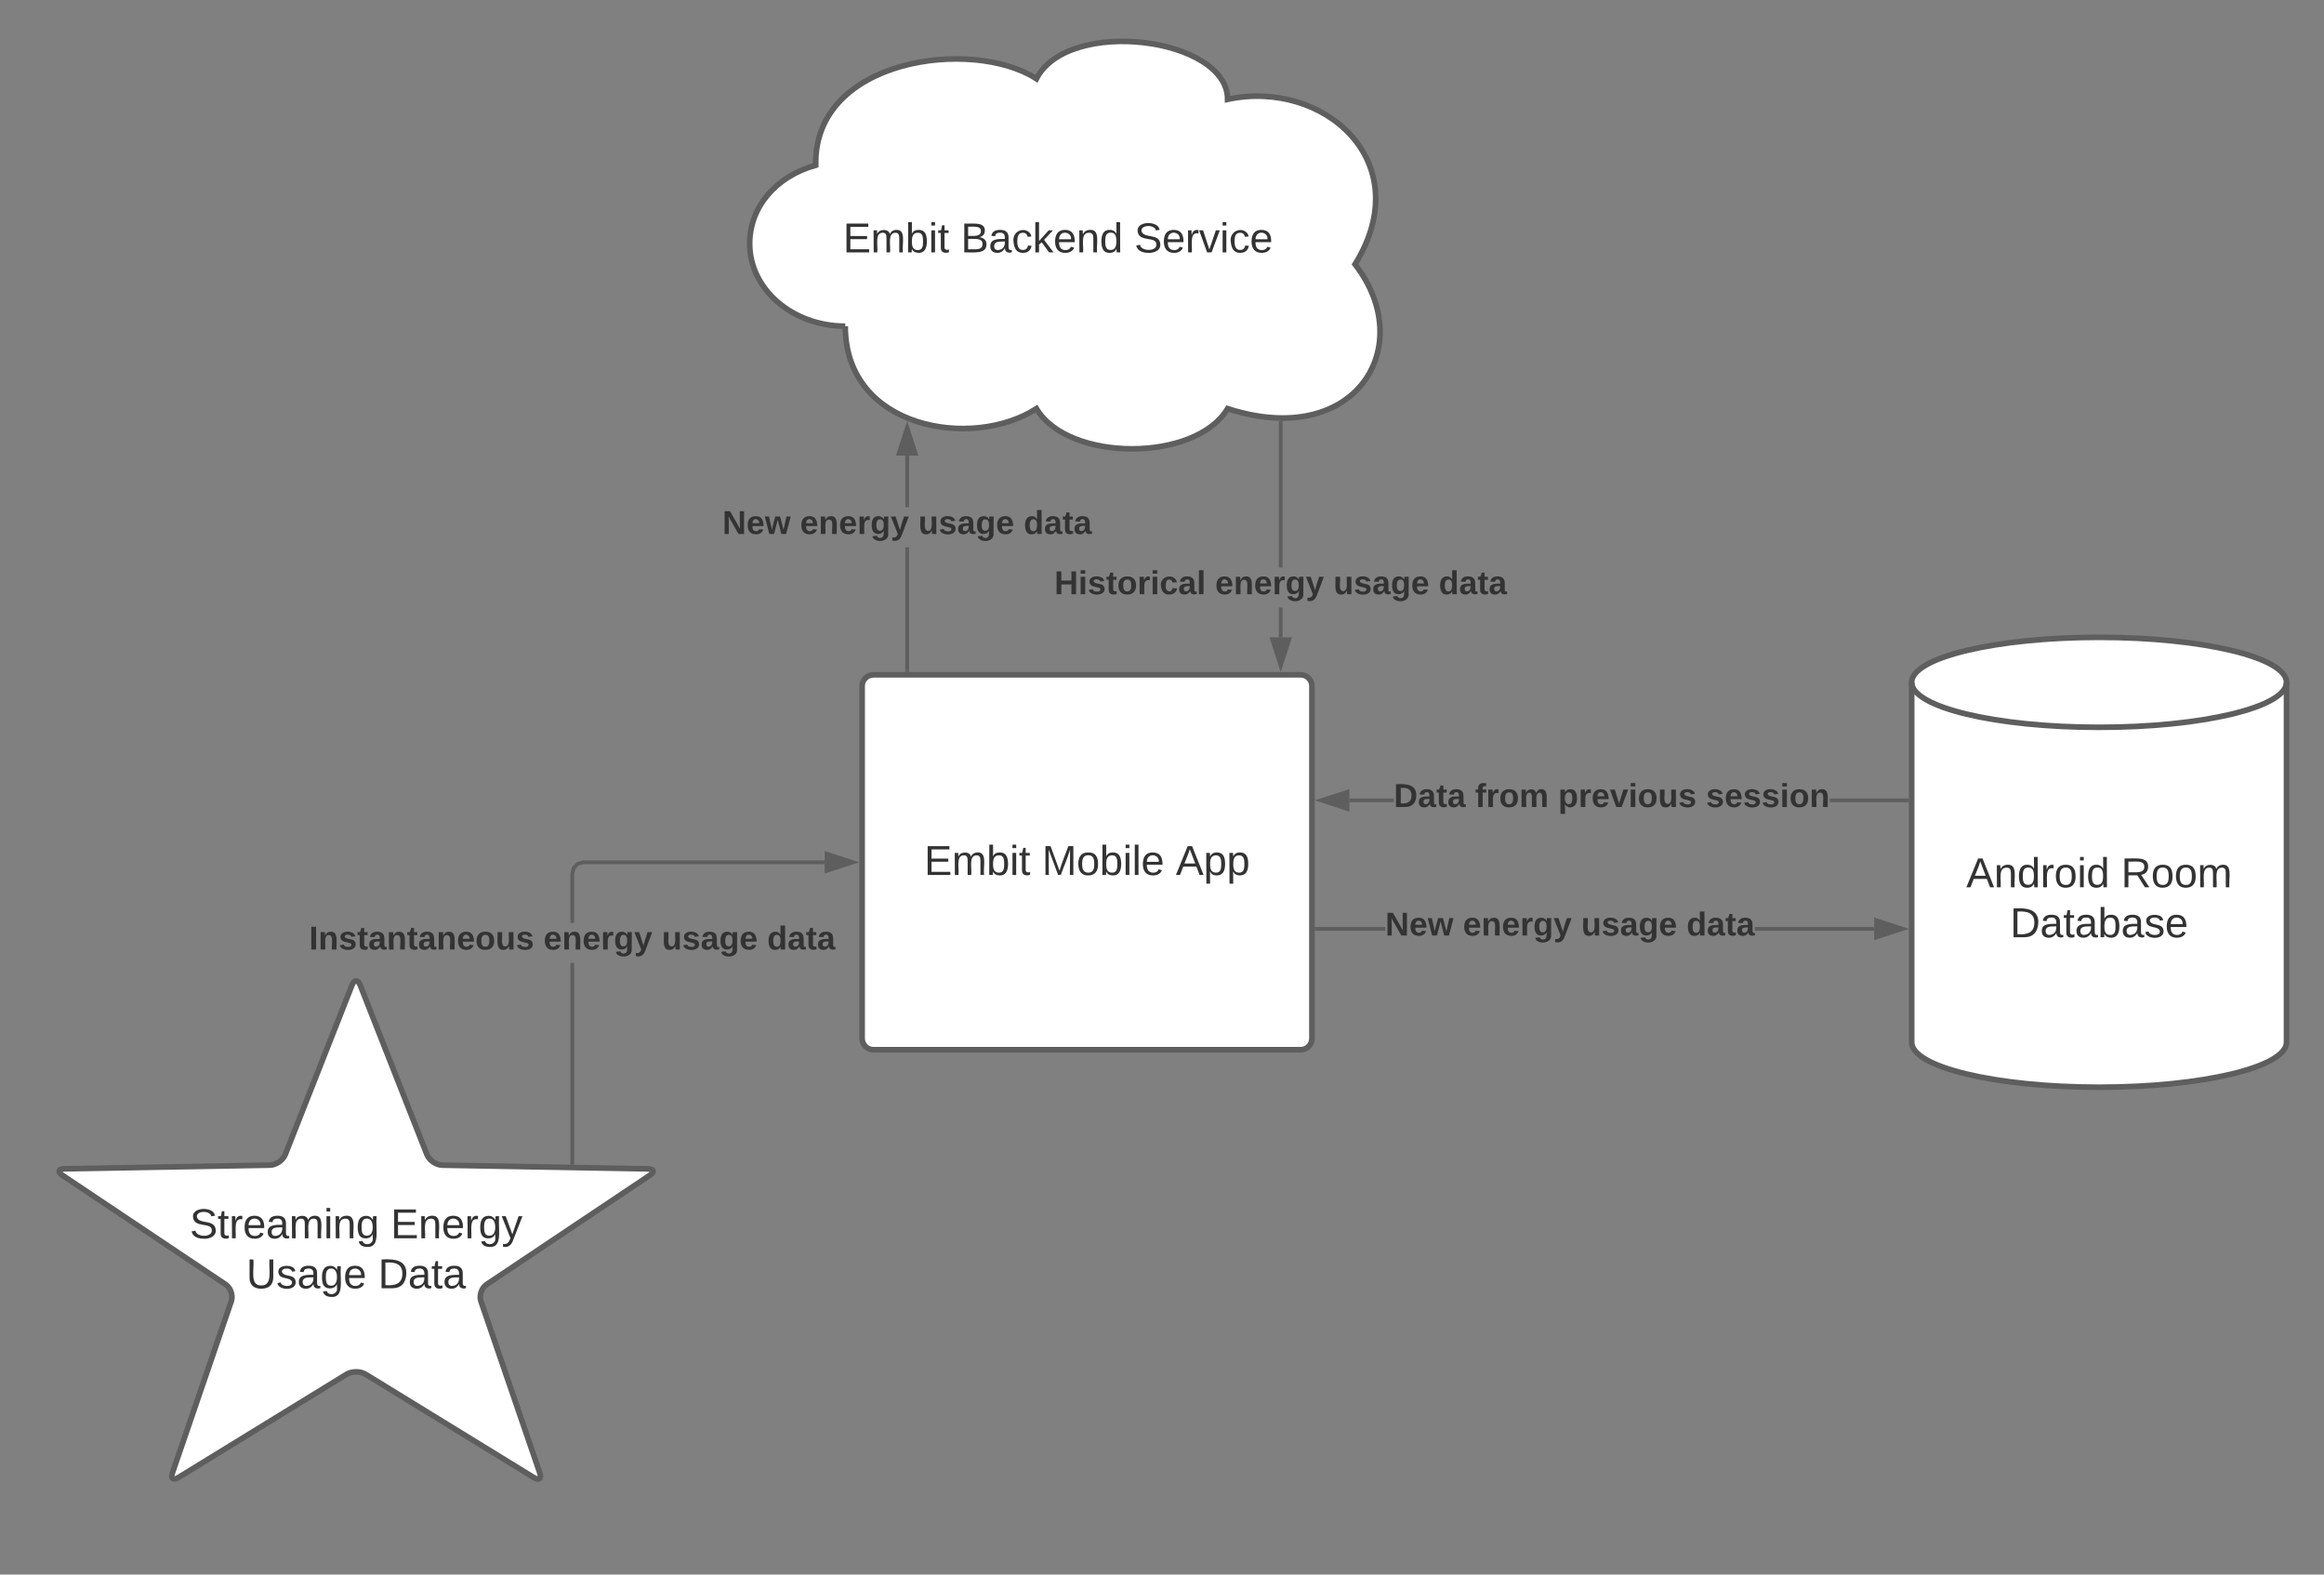 <svg xmlns="http://www.w3.org/2000/svg" xmlns:xlink="http://www.w3.org/1999/xlink" xmlns:lucid="lucid" width="1240" height="840"><rect width="100%" height="100%" fill="#808080" stroke="none"/><g transform="translate(-240 -100)" lucid:page-tab-id="0_0"><path d="M700 466c0-3.3 2.7-6 6-6h228c3.3 0 6 2.7 6 6v188c0 3.3-2.7 6-6 6H706c-3.3 0-6-2.7-6-6z" stroke="#5e5e5e" stroke-width="3" fill="#fff"/><use xlink:href="#a" transform="matrix(1,0,0,1,712,472) translate(21.117 94.778)"/><use xlink:href="#b" transform="matrix(1,0,0,1,712,472) translate(83.957 94.778)"/><use xlink:href="#c" transform="matrix(1,0,0,1,712,472) translate(155.377 94.778)"/><path d="M1460 656c0 13.25-44.77 24-100 24s-100-10.75-100-24V464c0-13.25 44.77-24 100-24s100 10.75 100 24z" stroke="#5e5e5e" stroke-width="3" fill="#fff"/><path d="M1460 464c0 13.25-44.77 24-100 24s-100-10.75-100-24" stroke="#5e5e5e" stroke-width="3" fill="none"/><use xlink:href="#d" transform="matrix(1,0,0,1,1265,493) translate(24.136 80.34)"/><use xlink:href="#e" transform="matrix(1,0,0,1,1265,493) translate(106.728 80.34)"/><use xlink:href="#f" transform="matrix(1,0,0,1,1265,493) translate(47.5 107.007)"/><path d="M691 274c-28.17 0-51-19.7-51-44 0-19.44 13.8-35.84 35.24-41.85C674 131 759 120 793 142c17-33 102-22 102 11 51-11 102 33 68 88 34 44 0 99-68 77-17 28.6-85 28.6-102 0-34 22-102 11-102-44z" stroke="#5e5e5e" stroke-width="3" fill="#fff"/><use xlink:href="#a" transform="matrix(1,0,0,1,645,125) translate(44.809 109.653)"/><use xlink:href="#g" transform="matrix(1,0,0,1,645,125) translate(107.648 109.653)"/><use xlink:href="#h" transform="matrix(1,0,0,1,645,125) translate(200.241 109.653)"/><path d="M432.2 625.58c-1.22-3.08-3.18-3.08-4.4 0l-35.57 90.3c-1.2 3.08-4.9 5.63-8.2 5.7l-109.7 1.96c-3.32.06-3.78 1.6-1.02 3.44l87.04 58.22c2.76 1.85 4.12 5.88 3.04 9.02l-31.36 91.46c-1.07 3.13.35 4.27 3.17 2.53l89.7-55.06c2.8-1.73 7.4-1.73 10.2 0l89.7 55.07c2.83 1.75 4.25.6 3.18-2.52l-31.36-91.46c-1.08-3.14.28-7.17 3.04-9.02l87.03-58.22c2.75-1.84 2.3-3.38-1.02-3.44l-109.7-1.97c-3.32-.06-7-2.6-8.2-5.7z" stroke="#5e5e5e" stroke-width="3" fill="#fff"/><use xlink:href="#i" transform="matrix(1,0,0,1,265,625) translate(76.24 135.59)"/><use xlink:href="#j" transform="matrix(1,0,0,1,265,625) translate(183.462 135.59)"/><use xlink:href="#k" transform="matrix(1,0,0,1,265,625) translate(106.425 162.257)"/><use xlink:href="#l" transform="matrix(1,0,0,1,265,625) translate(176.733 162.257)"/><path d="M725.04 457.5h-2v-65.53h2zm0-86.86h-2v-27.58h2z" fill="#5e5e5e"/><path d="M725.04 458.5h-2v-1.03h2zM728.67 342.06h-9.27l4.64-14.27z" fill="#5e5e5e"/><path d="M730.05 343.06h-12.02l6-18.5zm-9.27-2h6.52l-3.26-10.03z" fill="#5e5e5e"/><use xlink:href="#m" transform="matrix(1,0,0,1,625.447,370.64) translate(0 14.222)"/><use xlink:href="#n" transform="matrix(1,0,0,1,625.447,370.64) translate(41.432 14.222)"/><use xlink:href="#o" transform="matrix(1,0,0,1,625.447,370.64) translate(104.543 14.222)"/><use xlink:href="#p" transform="matrix(1,0,0,1,625.447,370.64) translate(160.741 14.222)"/><path d="M546.35 720.3h-2V613.67h2zM680 561H551.48l-2.64.7-1.77 1.8-.72 2.63v26.2h-2v-26.46l.93-3.42 2.53-2.53 3.42-.92H680zM546.35 721.33l-2-.03v-1h2zM695.26 560L681 564.64v-9.28z" fill="#5e5e5e"/><path d="M698.5 560l-18.5 6v-12zm-16.5 3.26l10.03-3.26-10.03-3.26z" fill="#5e5e5e"/><use xlink:href="#q" transform="matrix(1,0,0,1,404.932,592.328) translate(0 14.222)"/><use xlink:href="#n" transform="matrix(1,0,0,1,404.932,592.328) translate(125.086 14.222)"/><use xlink:href="#o" transform="matrix(1,0,0,1,404.932,592.328) translate(188.198 14.222)"/><use xlink:href="#p" transform="matrix(1,0,0,1,404.932,592.328) translate(244.395 14.222)"/><path d="M979.12 596.52H942.5v-2h36.62zm260.88 0h-63.7v-2h63.7z" fill="#5e5e5e"/><path d="M942.53 596.52h-1.03v-2h1.03zM1255.26 595.52l-14.26 4.64v-9.27z" fill="#5e5e5e"/><path d="M1258.5 595.52l-18.5 6.02V589.5zm-16.5 3.26l10.03-3.26-10.03-3.25z" fill="#5e5e5e"/><g><use xlink:href="#m" transform="matrix(1,0,0,1,979.124,584.858) translate(0 14.222)"/><use xlink:href="#n" transform="matrix(1,0,0,1,979.124,584.858) translate(41.432 14.222)"/><use xlink:href="#o" transform="matrix(1,0,0,1,979.124,584.858) translate(104.543 14.222)"/><use xlink:href="#p" transform="matrix(1,0,0,1,979.124,584.858) translate(160.741 14.222)"/></g><path d="M983.68 527.97H960v-2h23.68zm273.82 0h-41.18v-2h41.18z" fill="#5e5e5e"/><path d="M1258.5 527.97h-1.03v-2h1.03zM959 531.6l-14.26-4.63 14.26-4.63z" fill="#5e5e5e"/><path d="M960 533l-18.5-6.03 18.5-6zm-12.03-6.03l10.03 3.26v-6.5z" fill="#5e5e5e"/><g><use xlink:href="#r" transform="matrix(1,0,0,1,983.679,516.308) translate(0 14.222)"/><use xlink:href="#s" transform="matrix(1,0,0,1,983.679,516.308) translate(43.358 14.222)"/><use xlink:href="#t" transform="matrix(1,0,0,1,983.679,516.308) translate(87.704 14.222)"/><use xlink:href="#u" transform="matrix(1,0,0,1,983.679,516.308) translate(166.568 14.222)"/></g><path d="M924.34 440h-2v-15.9h2zm0-37.23h-2v-77.3h2z" fill="#5e5e5e"/><path d="M924.34 324.47v1.02h-2v-1.05zM923.34 455.26L918.7 441H928z" fill="#5e5e5e"/><path d="M923.34 458.5l-6-18.5h12zm-3.26-16.5l3.26 10.03L926.6 442z" fill="#5e5e5e"/><g><use xlink:href="#v" transform="matrix(1,0,0,1,802.577,402.773) translate(0 14.222)"/><use xlink:href="#n" transform="matrix(1,0,0,1,802.577,402.773) translate(85.778 14.222)"/><use xlink:href="#o" transform="matrix(1,0,0,1,802.577,402.773) translate(148.889 14.222)"/><use xlink:href="#p" transform="matrix(1,0,0,1,802.577,402.773) translate(205.086 14.222)"/></g><defs><path fill="#333" d="M30 0v-248h187v28H63v79h144v27H63v87h162V0H30" id="w"/><path fill="#333" d="M210-169c-67 3-38 105-44 169h-31v-121c0-29-5-50-35-48C34-165 62-65 56 0H25l-1-190h30c1 10-1 24 2 32 10-44 99-50 107 0 11-21 27-35 58-36 85-2 47 119 55 194h-31v-121c0-29-5-49-35-48" id="x"/><path fill="#333" d="M115-194c53 0 69 39 70 98 0 66-23 100-70 100C84 3 66-7 56-30L54 0H23l1-261h32v101c10-23 28-34 59-34zm-8 174c40 0 45-34 45-75 0-40-5-75-45-74-42 0-51 32-51 76 0 43 10 73 51 73" id="y"/><path fill="#333" d="M24-231v-30h32v30H24zM24 0v-190h32V0H24" id="z"/><path fill="#333" d="M59-47c-2 24 18 29 38 22v24C64 9 27 4 27-40v-127H5v-23h24l9-43h21v43h35v23H59v120" id="A"/><g id="a"><use transform="matrix(0.062,0,0,0.062,0,0)" xlink:href="#w"/><use transform="matrix(0.062,0,0,0.062,14.815,0)" xlink:href="#x"/><use transform="matrix(0.062,0,0,0.062,33.272,0)" xlink:href="#y"/><use transform="matrix(0.062,0,0,0.062,45.617,0)" xlink:href="#z"/><use transform="matrix(0.062,0,0,0.062,50.494,0)" xlink:href="#A"/></g><path fill="#333" d="M240 0l2-218c-23 76-54 145-80 218h-23L58-218 59 0H30v-248h44l77 211c21-75 51-140 76-211h43V0h-30" id="B"/><path fill="#333" d="M100-194c62-1 85 37 85 99 1 63-27 99-86 99S16-35 15-95c0-66 28-99 85-99zM99-20c44 1 53-31 53-75 0-43-8-75-51-75s-53 32-53 75 10 74 51 75" id="C"/><path fill="#333" d="M24 0v-261h32V0H24" id="D"/><path fill="#333" d="M100-194c63 0 86 42 84 106H49c0 40 14 67 53 68 26 1 43-12 49-29l28 8c-11 28-37 45-77 45C44 4 14-33 15-96c1-61 26-98 85-98zm52 81c6-60-76-77-97-28-3 7-6 17-6 28h103" id="E"/><g id="b"><use transform="matrix(0.062,0,0,0.062,0,0)" xlink:href="#B"/><use transform="matrix(0.062,0,0,0.062,18.457,0)" xlink:href="#C"/><use transform="matrix(0.062,0,0,0.062,30.802,0)" xlink:href="#y"/><use transform="matrix(0.062,0,0,0.062,43.148,0)" xlink:href="#z"/><use transform="matrix(0.062,0,0,0.062,48.025,0)" xlink:href="#D"/><use transform="matrix(0.062,0,0,0.062,52.901,0)" xlink:href="#E"/></g><path fill="#333" d="M205 0l-28-72H64L36 0H1l101-248h38L239 0h-34zm-38-99l-47-123c-12 45-31 82-46 123h93" id="F"/><path fill="#333" d="M115-194c55 1 70 41 70 98S169 2 115 4C84 4 66-9 55-30l1 105H24l-1-265h31l2 30c10-21 28-34 59-34zm-8 174c40 0 45-34 45-75s-6-73-45-74c-42 0-51 32-51 76 0 43 10 73 51 73" id="G"/><g id="c"><use transform="matrix(0.062,0,0,0.062,0,0)" xlink:href="#F"/><use transform="matrix(0.062,0,0,0.062,14.815,0)" xlink:href="#G"/><use transform="matrix(0.062,0,0,0.062,27.16,0)" xlink:href="#G"/></g><path fill="#333" d="M117-194c89-4 53 116 60 194h-32v-121c0-31-8-49-39-48C34-167 62-67 57 0H25l-1-190h30c1 10-1 24 2 32 11-22 29-35 61-36" id="H"/><path fill="#333" d="M85-194c31 0 48 13 60 33l-1-100h32l1 261h-30c-2-10 0-23-3-31C134-8 116 4 85 4 32 4 16-35 15-94c0-66 23-100 70-100zm9 24c-40 0-46 34-46 75 0 40 6 74 45 74 42 0 51-32 51-76 0-42-9-74-50-73" id="I"/><path fill="#333" d="M114-163C36-179 61-72 57 0H25l-1-190h30c1 12-1 29 2 39 6-27 23-49 58-41v29" id="J"/><g id="d"><use transform="matrix(0.062,0,0,0.062,0,0)" xlink:href="#F"/><use transform="matrix(0.062,0,0,0.062,14.815,0)" xlink:href="#H"/><use transform="matrix(0.062,0,0,0.062,27.16,0)" xlink:href="#I"/><use transform="matrix(0.062,0,0,0.062,39.506,0)" xlink:href="#J"/><use transform="matrix(0.062,0,0,0.062,46.852,0)" xlink:href="#C"/><use transform="matrix(0.062,0,0,0.062,59.198,0)" xlink:href="#z"/><use transform="matrix(0.062,0,0,0.062,64.074,0)" xlink:href="#I"/></g><path fill="#333" d="M233-177c-1 41-23 64-60 70L243 0h-38l-65-103H63V0H30v-248c88 3 205-21 203 71zM63-129c60-2 137 13 137-47 0-61-80-42-137-45v92" id="K"/><g id="e"><use transform="matrix(0.062,0,0,0.062,0,0)" xlink:href="#K"/><use transform="matrix(0.062,0,0,0.062,15.988,0)" xlink:href="#C"/><use transform="matrix(0.062,0,0,0.062,28.333,0)" xlink:href="#C"/><use transform="matrix(0.062,0,0,0.062,40.679,0)" xlink:href="#x"/></g><path fill="#333" d="M30-248c118-7 216 8 213 122C240-48 200 0 122 0H30v-248zM63-27c89 8 146-16 146-99s-60-101-146-95v194" id="L"/><path fill="#333" d="M141-36C126-15 110 5 73 4 37 3 15-17 15-53c-1-64 63-63 125-63 3-35-9-54-41-54-24 1-41 7-42 31l-33-3c5-37 33-52 76-52 45 0 72 20 72 64v82c-1 20 7 32 28 27v20c-31 9-61-2-59-35zM48-53c0 20 12 33 32 33 41-3 63-29 60-74-43 2-92-5-92 41" id="M"/><path fill="#333" d="M135-143c-3-34-86-38-87 0 15 53 115 12 119 90S17 21 10-45l28-5c4 36 97 45 98 0-10-56-113-15-118-90-4-57 82-63 122-42 12 7 21 19 24 35" id="N"/><g id="f"><use transform="matrix(0.062,0,0,0.062,0,0)" xlink:href="#L"/><use transform="matrix(0.062,0,0,0.062,15.988,0)" xlink:href="#M"/><use transform="matrix(0.062,0,0,0.062,28.333,0)" xlink:href="#A"/><use transform="matrix(0.062,0,0,0.062,34.506,0)" xlink:href="#M"/><use transform="matrix(0.062,0,0,0.062,46.852,0)" xlink:href="#y"/><use transform="matrix(0.062,0,0,0.062,59.198,0)" xlink:href="#M"/><use transform="matrix(0.062,0,0,0.062,71.543,0)" xlink:href="#N"/><use transform="matrix(0.062,0,0,0.062,82.654,0)" xlink:href="#E"/></g><path fill="#333" d="M160-131c35 5 61 23 61 61C221 17 115-2 30 0v-248c76 3 177-17 177 60 0 33-19 50-47 57zm-97-11c50-1 110 9 110-42 0-47-63-36-110-37v79zm0 115c55-2 124 14 124-45 0-56-70-42-124-44v89" id="O"/><path fill="#333" d="M96-169c-40 0-48 33-48 73s9 75 48 75c24 0 41-14 43-38l32 2c-6 37-31 61-74 61-59 0-76-41-82-99-10-93 101-131 147-64 4 7 5 14 7 22l-32 3c-4-21-16-35-41-35" id="P"/><path fill="#333" d="M143 0L79-87 56-68V0H24v-261h32v163l83-92h37l-77 82L181 0h-38" id="Q"/><g id="g"><use transform="matrix(0.062,0,0,0.062,0,0)" xlink:href="#O"/><use transform="matrix(0.062,0,0,0.062,14.815,0)" xlink:href="#M"/><use transform="matrix(0.062,0,0,0.062,27.16,0)" xlink:href="#P"/><use transform="matrix(0.062,0,0,0.062,38.272,0)" xlink:href="#Q"/><use transform="matrix(0.062,0,0,0.062,49.383,0)" xlink:href="#E"/><use transform="matrix(0.062,0,0,0.062,61.728,0)" xlink:href="#H"/><use transform="matrix(0.062,0,0,0.062,74.074,0)" xlink:href="#I"/></g><path fill="#333" d="M185-189c-5-48-123-54-124 2 14 75 158 14 163 119 3 78-121 87-175 55-17-10-28-26-33-46l33-7c5 56 141 63 141-1 0-78-155-14-162-118-5-82 145-84 179-34 5 7 8 16 11 25" id="R"/><path fill="#333" d="M108 0H70L1-190h34L89-25l56-165h34" id="S"/><g id="h"><use transform="matrix(0.062,0,0,0.062,0,0)" xlink:href="#R"/><use transform="matrix(0.062,0,0,0.062,14.815,0)" xlink:href="#E"/><use transform="matrix(0.062,0,0,0.062,27.16,0)" xlink:href="#J"/><use transform="matrix(0.062,0,0,0.062,34.506,0)" xlink:href="#S"/><use transform="matrix(0.062,0,0,0.062,45.617,0)" xlink:href="#z"/><use transform="matrix(0.062,0,0,0.062,50.494,0)" xlink:href="#P"/><use transform="matrix(0.062,0,0,0.062,61.605,0)" xlink:href="#E"/></g><path fill="#333" d="M177-190C167-65 218 103 67 71c-23-6-38-20-44-43l32-5c15 47 100 32 89-28v-30C133-14 115 1 83 1 29 1 15-40 15-95c0-56 16-97 71-98 29-1 48 16 59 35 1-10 0-23 2-32h30zM94-22c36 0 50-32 50-73 0-42-14-75-50-75-39 0-46 34-46 75s6 73 46 73" id="T"/><g id="i"><use transform="matrix(0.062,0,0,0.062,0,0)" xlink:href="#R"/><use transform="matrix(0.062,0,0,0.062,14.815,0)" xlink:href="#A"/><use transform="matrix(0.062,0,0,0.062,20.988,0)" xlink:href="#J"/><use transform="matrix(0.062,0,0,0.062,28.333,0)" xlink:href="#E"/><use transform="matrix(0.062,0,0,0.062,40.679,0)" xlink:href="#M"/><use transform="matrix(0.062,0,0,0.062,53.025,0)" xlink:href="#x"/><use transform="matrix(0.062,0,0,0.062,71.481,0)" xlink:href="#z"/><use transform="matrix(0.062,0,0,0.062,76.358,0)" xlink:href="#H"/><use transform="matrix(0.062,0,0,0.062,88.704,0)" xlink:href="#T"/></g><path fill="#333" d="M179-190L93 31C79 59 56 82 12 73V49c39 6 53-20 64-50L1-190h34L92-34l54-156h33" id="U"/><g id="j"><use transform="matrix(0.062,0,0,0.062,0,0)" xlink:href="#w"/><use transform="matrix(0.062,0,0,0.062,14.815,0)" xlink:href="#H"/><use transform="matrix(0.062,0,0,0.062,27.16,0)" xlink:href="#E"/><use transform="matrix(0.062,0,0,0.062,39.506,0)" xlink:href="#J"/><use transform="matrix(0.062,0,0,0.062,46.852,0)" xlink:href="#T"/><use transform="matrix(0.062,0,0,0.062,59.198,0)" xlink:href="#U"/></g><path fill="#333" d="M232-93c-1 65-40 97-104 97C67 4 28-28 28-90v-158h33c8 89-33 224 67 224 102 0 64-133 71-224h33v155" id="V"/><g id="k"><use transform="matrix(0.062,0,0,0.062,0,0)" xlink:href="#V"/><use transform="matrix(0.062,0,0,0.062,15.988,0)" xlink:href="#N"/><use transform="matrix(0.062,0,0,0.062,27.099,0)" xlink:href="#M"/><use transform="matrix(0.062,0,0,0.062,39.444,0)" xlink:href="#T"/><use transform="matrix(0.062,0,0,0.062,51.79,0)" xlink:href="#E"/></g><g id="l"><use transform="matrix(0.062,0,0,0.062,0,0)" xlink:href="#L"/><use transform="matrix(0.062,0,0,0.062,15.988,0)" xlink:href="#M"/><use transform="matrix(0.062,0,0,0.062,28.333,0)" xlink:href="#A"/><use transform="matrix(0.062,0,0,0.062,34.506,0)" xlink:href="#M"/></g><path fill="#333" d="M175 0L67-191c6 58 2 128 3 191H24v-248h59L193-55c-6-58-2-129-3-193h46V0h-61" id="W"/><path fill="#333" d="M185-48c-13 30-37 53-82 52C43 2 14-33 14-96s30-98 90-98c62 0 83 45 84 108H66c0 31 8 55 39 56 18 0 30-7 34-22zm-45-69c5-46-57-63-70-21-2 6-4 13-4 21h74" id="X"/><path fill="#333" d="M231 0h-52l-39-155L100 0H48L-1-190h46L77-45c9-52 24-97 36-145h53l37 145 32-145h46" id="Y"/><g id="m"><use transform="matrix(0.049,0,0,0.049,0,0)" xlink:href="#W"/><use transform="matrix(0.049,0,0,0.049,12.79,0)" xlink:href="#X"/><use transform="matrix(0.049,0,0,0.049,22.667,0)" xlink:href="#Y"/></g><path fill="#333" d="M135-194c87-1 58 113 63 194h-50c-7-57 23-157-34-157-59 0-34 97-39 157H25l-1-190h47c2 12-1 28 3 38 12-26 28-41 61-42" id="Z"/><path fill="#333" d="M135-150c-39-12-60 13-60 57V0H25l-1-190h47c2 13-1 29 3 40 6-28 27-53 61-41v41" id="aa"/><path fill="#333" d="M195-6C206 82 75 100 31 46c-4-6-6-13-8-21l49-6c3 16 16 24 34 25 40 0 42-37 40-79-11 22-30 35-61 35-53 0-70-43-70-97 0-56 18-96 73-97 30 0 46 14 59 34l2-30h47zm-90-29c32 0 41-27 41-63 0-35-9-62-40-62-32 0-39 29-40 63 0 36 9 62 39 62" id="ab"/><path fill="#333" d="M123 10C108 53 80 86 19 72V37c35 8 53-11 59-39L3-190h52l48 148c12-52 28-100 44-148h51" id="ac"/><g id="n"><use transform="matrix(0.049,0,0,0.049,0,0)" xlink:href="#X"/><use transform="matrix(0.049,0,0,0.049,9.877,0)" xlink:href="#Z"/><use transform="matrix(0.049,0,0,0.049,20.691,0)" xlink:href="#X"/><use transform="matrix(0.049,0,0,0.049,30.568,0)" xlink:href="#aa"/><use transform="matrix(0.049,0,0,0.049,37.481,0)" xlink:href="#ab"/><use transform="matrix(0.049,0,0,0.049,48.296,0)" xlink:href="#ac"/></g><path fill="#333" d="M85 4C-2 5 27-109 22-190h50c7 57-23 150 33 157 60-5 35-97 40-157h50l1 190h-47c-2-12 1-28-3-38-12 25-28 42-61 42" id="ad"/><path fill="#333" d="M137-138c1-29-70-34-71-4 15 46 118 7 119 86 1 83-164 76-172 9l43-7c4 19 20 25 44 25 33 8 57-30 24-41C81-84 22-81 20-136c-2-80 154-74 161-7" id="ae"/><path fill="#333" d="M133-34C117-15 103 5 69 4 32 3 11-16 11-54c-1-60 55-63 116-61 1-26-3-47-28-47-18 1-26 9-28 27l-52-2c7-38 36-58 82-57s74 22 75 68l1 82c-1 14 12 18 25 15v27c-30 8-71 5-69-32zm-48 3c29 0 43-24 42-57-32 0-66-3-65 30 0 17 8 27 23 27" id="af"/><g id="o"><use transform="matrix(0.049,0,0,0.049,0,0)" xlink:href="#ad"/><use transform="matrix(0.049,0,0,0.049,10.815,0)" xlink:href="#ae"/><use transform="matrix(0.049,0,0,0.049,20.691,0)" xlink:href="#af"/><use transform="matrix(0.049,0,0,0.049,30.568,0)" xlink:href="#ab"/><use transform="matrix(0.049,0,0,0.049,41.383,0)" xlink:href="#X"/></g><path fill="#333" d="M88-194c31-1 46 15 58 34l-1-101h50l1 261h-48c-2-10 0-23-3-31C134-8 116 4 84 4 32 4 16-41 15-95c0-56 19-97 73-99zm17 164c33 0 40-30 41-66 1-37-9-64-41-64s-38 30-39 65c0 43 13 65 39 65" id="ag"/><path fill="#333" d="M115-3C79 11 28 4 28-45v-112H4v-33h27l15-45h31v45h36v33H77v99c-1 23 16 31 38 25v30" id="ah"/><g id="p"><use transform="matrix(0.049,0,0,0.049,0,0)" xlink:href="#ag"/><use transform="matrix(0.049,0,0,0.049,10.815,0)" xlink:href="#af"/><use transform="matrix(0.049,0,0,0.049,20.691,0)" xlink:href="#ah"/><use transform="matrix(0.049,0,0,0.049,26.568,0)" xlink:href="#af"/></g><path fill="#333" d="M24 0v-248h52V0H24" id="ai"/><path fill="#333" d="M110-194c64 0 96 36 96 99 0 64-35 99-97 99-61 0-95-36-95-99 0-62 34-99 96-99zm-1 164c35 0 45-28 45-65 0-40-10-65-43-65-34 0-45 26-45 65 0 36 10 65 43 65" id="aj"/><g id="q"><use transform="matrix(0.049,0,0,0.049,0,0)" xlink:href="#ai"/><use transform="matrix(0.049,0,0,0.049,4.938,0)" xlink:href="#Z"/><use transform="matrix(0.049,0,0,0.049,15.753,0)" xlink:href="#ae"/><use transform="matrix(0.049,0,0,0.049,25.63,0)" xlink:href="#ah"/><use transform="matrix(0.049,0,0,0.049,31.506,0)" xlink:href="#af"/><use transform="matrix(0.049,0,0,0.049,41.383,0)" xlink:href="#Z"/><use transform="matrix(0.049,0,0,0.049,52.198,0)" xlink:href="#ah"/><use transform="matrix(0.049,0,0,0.049,58.074,0)" xlink:href="#af"/><use transform="matrix(0.049,0,0,0.049,67.951,0)" xlink:href="#Z"/><use transform="matrix(0.049,0,0,0.049,78.765,0)" xlink:href="#X"/><use transform="matrix(0.049,0,0,0.049,88.642,0)" xlink:href="#aj"/><use transform="matrix(0.049,0,0,0.049,99.457,0)" xlink:href="#ad"/><use transform="matrix(0.049,0,0,0.049,110.272,0)" xlink:href="#ae"/></g><path fill="#333" d="M24-248c120-7 223 5 221 122C244-46 201 0 124 0H24v-248zM76-40c74 7 117-18 117-86 0-67-45-88-117-82v168" id="ak"/><g id="r"><use transform="matrix(0.049,0,0,0.049,0,0)" xlink:href="#ak"/><use transform="matrix(0.049,0,0,0.049,12.79,0)" xlink:href="#af"/><use transform="matrix(0.049,0,0,0.049,22.667,0)" xlink:href="#ah"/><use transform="matrix(0.049,0,0,0.049,28.543,0)" xlink:href="#af"/></g><path fill="#333" d="M121-226c-27-7-43 5-38 36h38v33H83V0H34v-157H6v-33h28c-9-59 32-81 87-68v32" id="al"/><path fill="#333" d="M220-157c-53 9-28 100-34 157h-49v-107c1-27-5-49-29-50C55-147 81-57 75 0H25l-1-190h47c2 12-1 28 3 38 10-53 101-56 108 0 13-22 24-43 59-42 82 1 51 116 57 194h-49v-107c-1-25-5-48-29-50" id="am"/><g id="s"><use transform="matrix(0.049,0,0,0.049,0,0)" xlink:href="#al"/><use transform="matrix(0.049,0,0,0.049,5.877,0)" xlink:href="#aa"/><use transform="matrix(0.049,0,0,0.049,12.79,0)" xlink:href="#aj"/><use transform="matrix(0.049,0,0,0.049,23.605,0)" xlink:href="#am"/></g><path fill="#333" d="M135-194c53 0 70 44 70 98 0 56-19 98-73 100-31 1-45-17-59-34 3 33 2 69 2 105H25l-1-265h48c2 10 0 23 3 31 11-24 29-35 60-35zM114-30c33 0 39-31 40-66 0-38-9-64-40-64-56 0-55 130 0 130" id="an"/><path fill="#333" d="M128 0H69L1-190h53L99-40l48-150h52" id="ao"/><path fill="#333" d="M25-224v-37h50v37H25zM25 0v-190h50V0H25" id="ap"/><g id="t"><use transform="matrix(0.049,0,0,0.049,0,0)" xlink:href="#an"/><use transform="matrix(0.049,0,0,0.049,10.815,0)" xlink:href="#aa"/><use transform="matrix(0.049,0,0,0.049,17.728,0)" xlink:href="#X"/><use transform="matrix(0.049,0,0,0.049,27.605,0)" xlink:href="#ao"/><use transform="matrix(0.049,0,0,0.049,37.481,0)" xlink:href="#ap"/><use transform="matrix(0.049,0,0,0.049,42.42,0)" xlink:href="#aj"/><use transform="matrix(0.049,0,0,0.049,53.235,0)" xlink:href="#ad"/><use transform="matrix(0.049,0,0,0.049,64.049,0)" xlink:href="#ae"/></g><g id="u"><use transform="matrix(0.049,0,0,0.049,0,0)" xlink:href="#ae"/><use transform="matrix(0.049,0,0,0.049,9.877,0)" xlink:href="#X"/><use transform="matrix(0.049,0,0,0.049,19.753,0)" xlink:href="#ae"/><use transform="matrix(0.049,0,0,0.049,29.63,0)" xlink:href="#ae"/><use transform="matrix(0.049,0,0,0.049,39.506,0)" xlink:href="#ap"/><use transform="matrix(0.049,0,0,0.049,44.444,0)" xlink:href="#aj"/><use transform="matrix(0.049,0,0,0.049,55.259,0)" xlink:href="#Z"/></g><path fill="#333" d="M186 0v-106H76V0H24v-248h52v99h110v-99h50V0h-50" id="aq"/><path fill="#333" d="M190-63c-7 42-38 67-86 67-59 0-84-38-90-98-12-110 154-137 174-36l-49 2c-2-19-15-32-35-32-30 0-35 28-38 64-6 74 65 87 74 30" id="ar"/><path fill="#333" d="M25 0v-261h50V0H25" id="as"/><g id="v"><use transform="matrix(0.049,0,0,0.049,0,0)" xlink:href="#aq"/><use transform="matrix(0.049,0,0,0.049,12.79,0)" xlink:href="#ap"/><use transform="matrix(0.049,0,0,0.049,17.728,0)" xlink:href="#ae"/><use transform="matrix(0.049,0,0,0.049,27.605,0)" xlink:href="#ah"/><use transform="matrix(0.049,0,0,0.049,33.481,0)" xlink:href="#aj"/><use transform="matrix(0.049,0,0,0.049,44.296,0)" xlink:href="#aa"/><use transform="matrix(0.049,0,0,0.049,51.21,0)" xlink:href="#ap"/><use transform="matrix(0.049,0,0,0.049,56.148,0)" xlink:href="#ar"/><use transform="matrix(0.049,0,0,0.049,66.025,0)" xlink:href="#af"/><use transform="matrix(0.049,0,0,0.049,75.901,0)" xlink:href="#as"/></g></defs></g></svg>